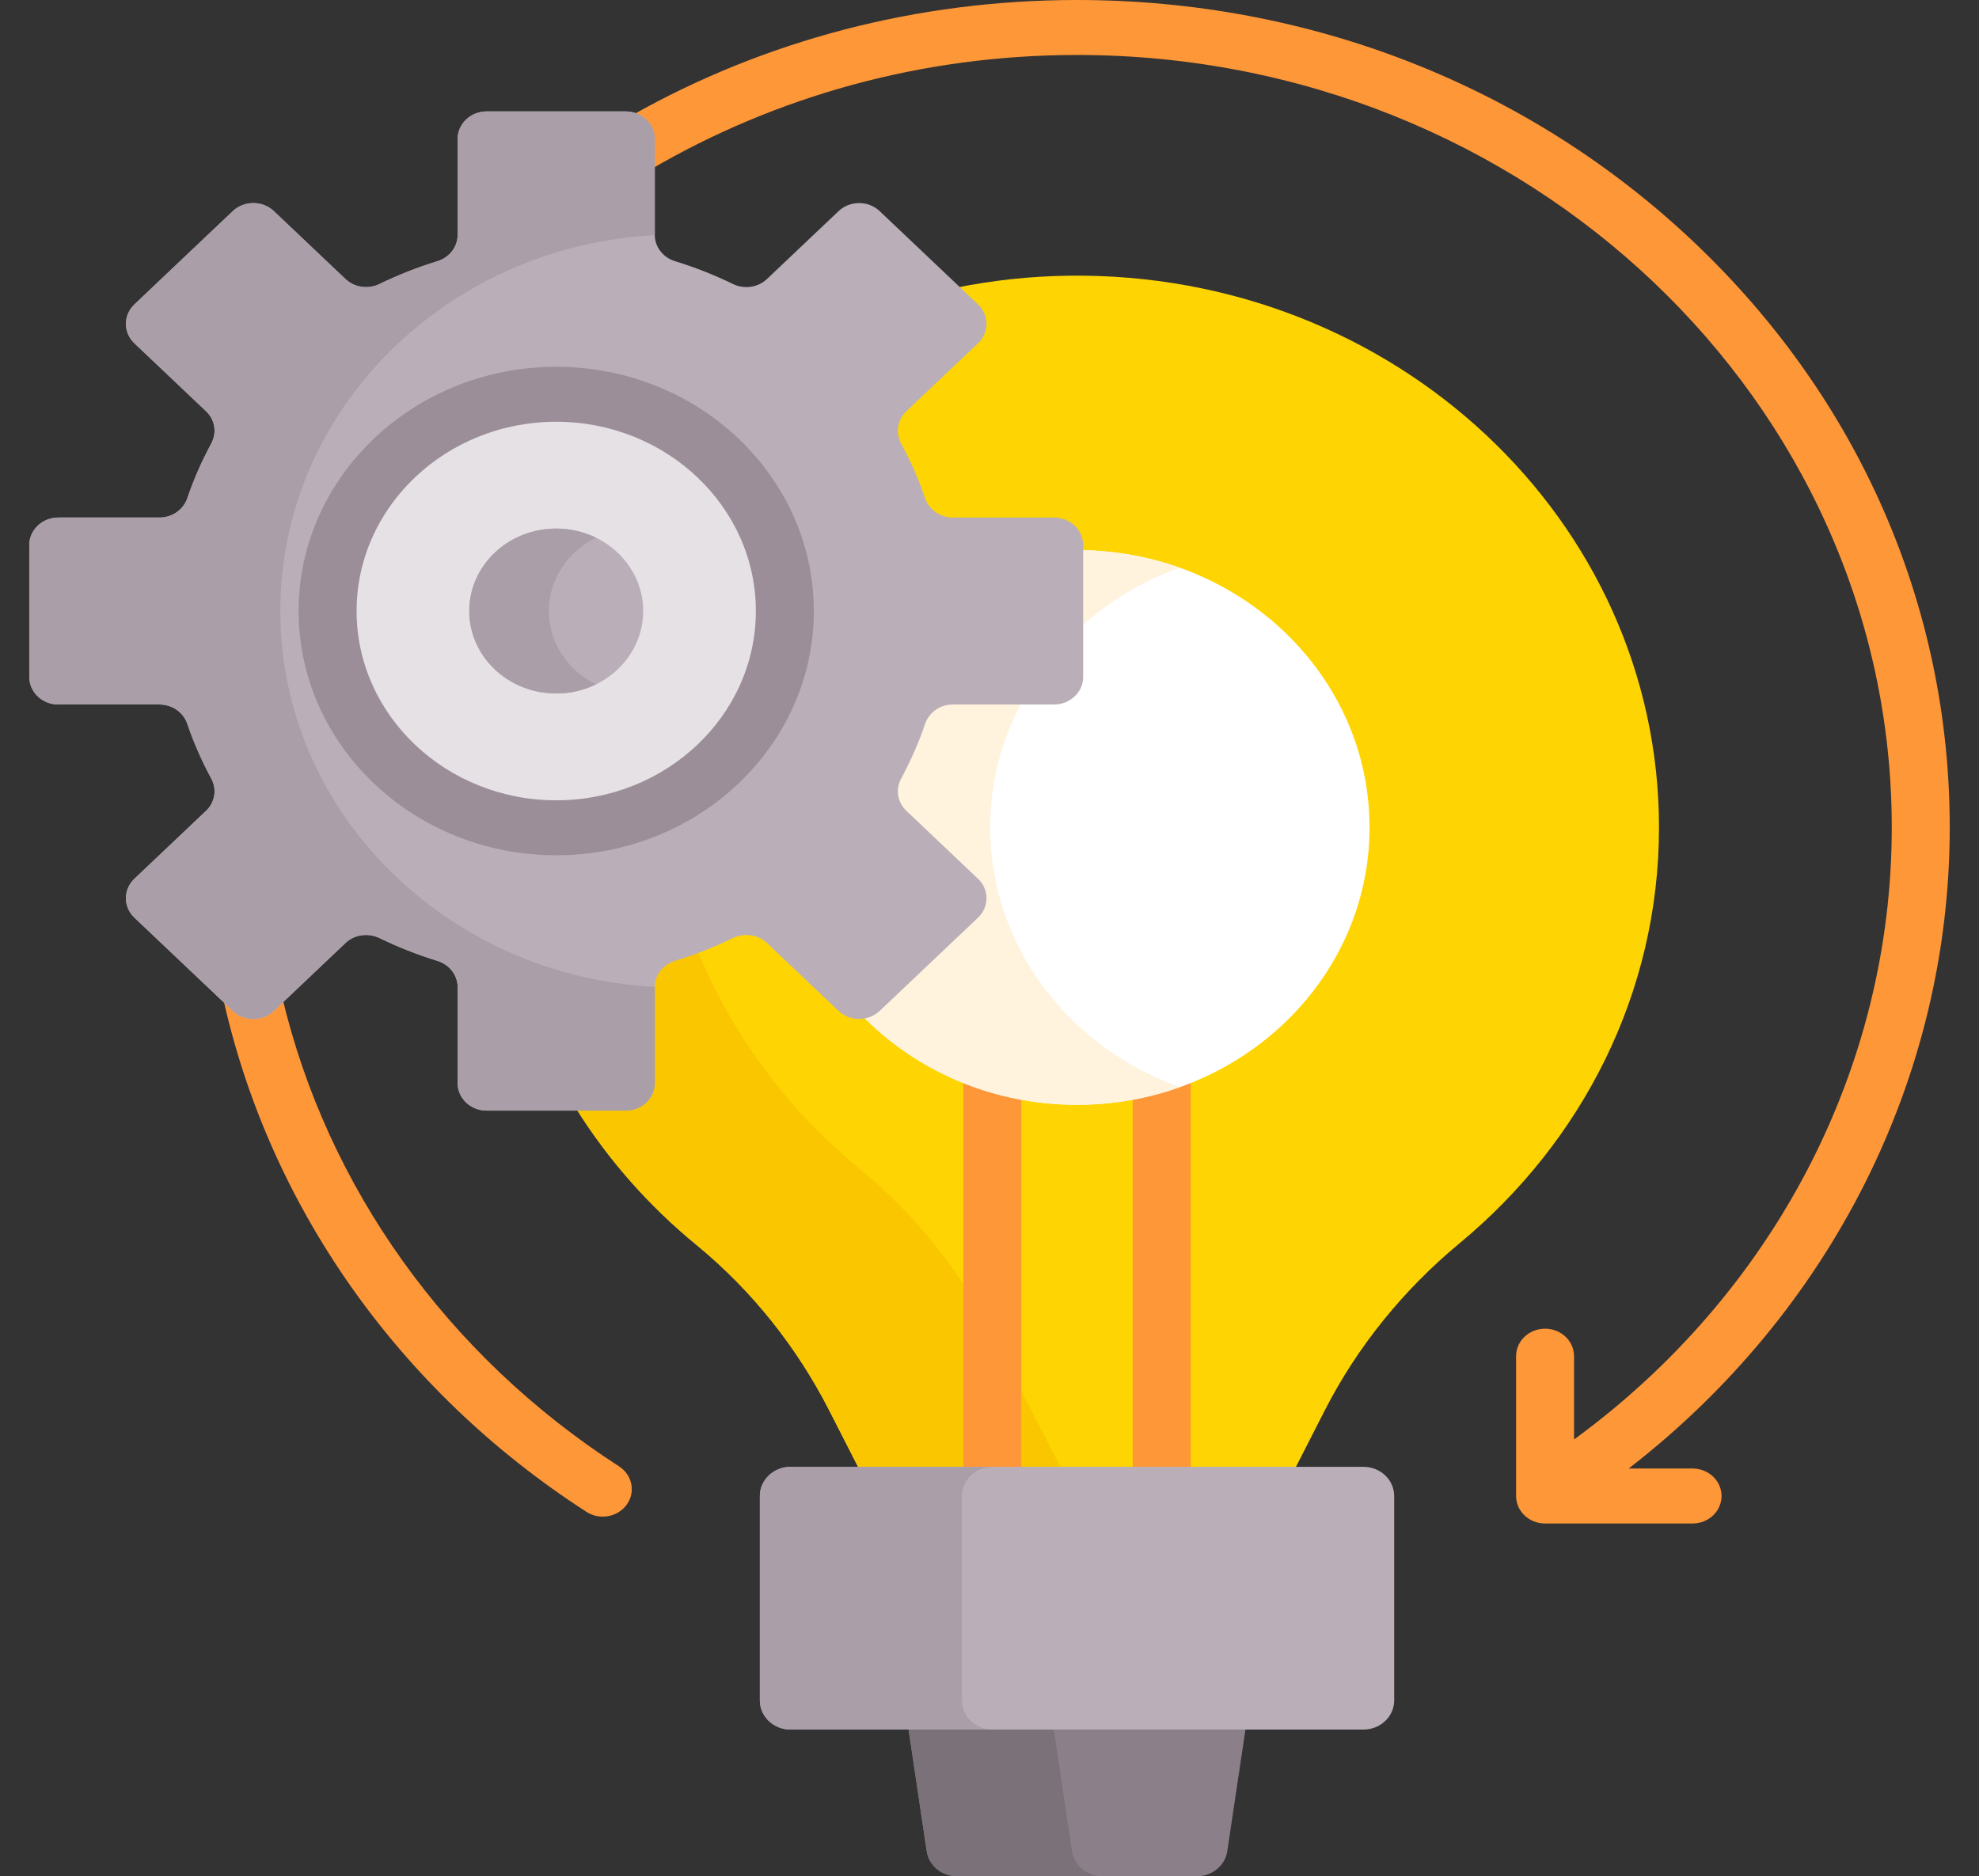 <svg width="135" height="128" viewBox="0 0 135 128" fill="none" xmlns="http://www.w3.org/2000/svg">
<rect x="0" y="0" width="135" height="128" fill="#333333" stroke="none"/>
<g clip-path="url(#clip0)">
<path d="M42.233 100.039C30.441 92.427 22.33 80.951 19.26 68.063L18.496 68.787C18.172 69.095 17.74 69.264 17.28 69.264C16.821 69.264 16.389 69.095 16.065 68.787L15.19 67.957C18.303 82.14 27.094 94.804 40.007 103.139C40.91 103.722 42.14 103.5 42.755 102.644C43.369 101.788 43.136 100.622 42.233 100.039V100.039Z" fill="#FE9738"/>
<path d="M115.46 100.182H111.103C124.902 89.501 133.004 73.493 133.004 56.447C133.004 41.37 126.812 27.195 115.567 16.533C104.323 5.872 89.372 0 73.47 0C62.595 0 52.167 2.747 43.063 7.893C43.83 8.056 44.405 8.706 44.405 9.482V11.548C52.867 6.606 62.822 3.75 73.47 3.75C104.116 3.75 129.049 27.39 129.049 56.447C129.049 72.859 121.005 88.243 107.376 98.201V92.518C107.376 91.483 106.491 90.643 105.399 90.643C104.307 90.643 103.421 91.483 103.421 92.518V102.057C103.421 103.093 104.307 103.932 105.399 103.932H115.46C116.552 103.932 117.437 103.093 117.437 102.057C117.437 101.022 116.552 100.182 115.46 100.182V100.182Z" fill="#FE9738"/>
<path d="M72.904 18.808C70.252 18.843 67.662 19.129 65.157 19.64L66.528 20.94C66.853 21.248 67.032 21.658 67.032 22.093C67.032 22.529 66.853 22.938 66.528 23.246L61.641 27.88C60.948 28.536 60.788 29.539 61.241 30.376C61.884 31.562 62.428 32.803 62.857 34.064C63.162 34.958 64.022 35.558 64.999 35.558H71.907C72.855 35.558 73.626 36.289 73.626 37.188V46.181C73.626 47.08 72.855 47.811 71.907 47.811H64.999C64.022 47.811 63.162 48.411 62.857 49.305C62.428 50.565 61.884 51.806 61.241 52.993C60.788 53.83 60.948 54.833 61.641 55.489L66.528 60.123C66.853 60.431 67.032 60.84 67.032 61.276C67.032 61.711 66.853 62.12 66.528 62.428L59.821 68.788C59.497 69.095 59.065 69.265 58.606 69.265C58.146 69.265 57.715 69.095 57.39 68.788L52.502 64.153C52.081 63.754 51.518 63.534 50.919 63.534C50.557 63.534 50.194 63.617 49.87 63.775C48.619 64.384 47.31 64.9 45.98 65.307C45.038 65.596 44.405 66.412 44.405 67.338V73.887C44.405 74.786 43.634 75.518 42.686 75.518H39.237C41.44 79.065 44.237 82.242 47.502 84.921C51.315 88.049 54.373 91.92 56.571 96.223L58.66 100.316H88.279L90.369 96.222C92.595 91.863 95.738 87.986 99.585 84.799C107.911 77.899 113.171 67.757 113.171 56.448C113.171 35.479 95.09 18.515 72.904 18.808V18.808Z" fill="#FED402"/>
<path d="M58.532 100.066H72.325L67.723 91.052C65.526 86.748 62.468 82.878 58.654 79.749C53.824 75.786 50.014 70.735 47.644 65C47.124 65.195 46.597 65.38 46.06 65.544C45.235 65.797 44.668 66.515 44.668 67.337V73.886C44.668 74.925 43.781 75.767 42.685 75.767H39.39C41.569 79.214 44.313 82.303 47.502 84.92C51.315 88.049 54.373 91.919 56.571 96.222L58.532 100.066Z" fill="#FAC600"/>
<path d="M77.269 74.767V100.317H81.224V73.609C79.967 74.121 78.643 74.512 77.269 74.767Z" fill="#FE9738"/>
<path d="M69.67 100.316V74.762C68.31 74.507 66.984 74.118 65.715 73.602V100.316H69.67Z" fill="#FE9738"/>
<path d="M73.626 37.53V46.181C73.626 47.08 72.855 47.811 71.906 47.811H64.999C64.022 47.811 63.161 48.411 62.857 49.304C62.428 50.565 61.884 51.806 61.241 52.992C60.788 53.829 60.948 54.832 61.64 55.488L66.528 60.123C66.853 60.43 67.032 60.84 67.032 61.275C67.032 61.711 66.853 62.12 66.528 62.428L59.821 68.787C59.539 69.055 59.176 69.218 58.784 69.256C62.431 73.013 67.659 75.369 73.469 75.369C84.491 75.369 93.425 66.897 93.425 56.448C93.425 46.047 84.575 37.61 73.626 37.53V37.53Z" fill="white"/>
<path d="M73.626 37.53V42.857C75.573 41.069 77.903 39.654 80.488 38.733C78.351 37.971 76.04 37.547 73.626 37.53Z" fill="#FFF3DE"/>
<path d="M67.55 56.447C67.55 53.335 68.346 50.4 69.75 47.811H64.999C64.022 47.811 63.162 48.411 62.858 49.304C62.428 50.565 61.885 51.806 61.242 52.992C60.788 53.829 60.949 54.832 61.641 55.488L66.528 60.123C66.853 60.43 67.032 60.84 67.032 61.275C67.032 61.711 66.853 62.12 66.528 62.428L59.822 68.787C59.539 69.055 59.176 69.218 58.785 69.256C62.432 73.013 67.66 75.369 73.47 75.369C75.941 75.369 78.305 74.94 80.488 74.162C72.93 71.469 67.55 64.555 67.55 56.447V56.447Z" fill="#FFF3DE"/>
<path d="M61.942 117.741L63.217 126.287C63.364 127.27 64.25 128 65.297 128H81.642C82.688 128 83.575 127.27 83.721 126.287L84.997 117.741H61.942Z" fill="#8B8089"/>
<path d="M73.126 126.287L71.888 117.991H61.98L63.217 126.287C63.364 127.27 64.251 128 65.297 128H75.206C74.159 128 73.272 127.27 73.126 126.287Z" fill="#7B7179"/>
<path d="M73.89 46.181V37.188C73.89 36.149 73.002 35.307 71.906 35.307H64.999C64.132 35.307 63.375 34.77 63.108 33.987C62.669 32.696 62.121 31.452 61.476 30.262C61.079 29.529 61.212 28.639 61.827 28.057L66.715 23.422C67.489 22.688 67.489 21.498 66.715 20.763L60.008 14.404C59.233 13.67 57.978 13.67 57.203 14.404L52.316 19.038C51.701 19.621 50.763 19.748 49.99 19.371C48.735 18.76 47.422 18.24 46.061 17.823C45.235 17.571 44.668 16.853 44.668 16.031V9.482C44.668 8.443 43.781 7.601 42.685 7.601H33.201C32.105 7.601 31.218 8.443 31.218 9.482V16.031C31.218 16.853 30.651 17.571 29.825 17.824C28.464 18.241 27.151 18.76 25.896 19.371C25.123 19.748 24.185 19.621 23.57 19.039L18.683 14.404C17.908 13.67 16.653 13.67 15.878 14.404L9.172 20.763C8.397 21.498 8.397 22.688 9.172 23.422L14.059 28.057C14.674 28.639 14.807 29.529 14.41 30.262C13.766 31.452 13.217 32.696 12.778 33.987C12.511 34.77 11.754 35.307 10.887 35.307H3.98C2.884 35.307 1.997 36.149 1.997 37.188V46.181C1.997 47.219 2.884 48.061 3.98 48.061H10.887C11.754 48.061 12.512 48.598 12.778 49.381C13.218 50.672 13.766 51.917 14.41 53.107C14.807 53.84 14.674 54.729 14.059 55.312L9.172 59.946C8.397 60.68 8.397 61.871 9.172 62.605L15.878 68.964C16.653 69.698 17.908 69.698 18.683 68.964L23.57 64.33C24.185 63.747 25.123 63.621 25.896 63.997C27.151 64.608 28.464 65.128 29.825 65.545C30.651 65.798 31.218 66.515 31.218 67.338V73.887C31.218 74.926 32.105 75.767 33.201 75.767H42.685C43.781 75.767 44.668 74.926 44.668 73.887V67.338C44.668 66.515 45.235 65.797 46.061 65.545C47.422 65.128 48.735 64.608 49.99 63.997C50.763 63.621 51.701 63.747 52.316 64.33L57.203 68.964C57.978 69.698 59.233 69.698 60.008 68.964L66.715 62.605C67.489 61.871 67.489 60.68 66.715 59.946L61.827 55.312C61.212 54.729 61.079 53.84 61.476 53.107C62.121 51.917 62.669 50.672 63.108 49.381C63.375 48.598 64.132 48.061 64.999 48.061H71.906C73.002 48.061 73.89 47.219 73.89 46.181V46.181Z" fill="#BAAFB9"/>
<path d="M19.123 41.684C19.123 27.99 30.427 16.801 44.669 16.042C44.669 16.038 44.668 16.035 44.668 16.031V9.482C44.668 8.443 43.781 7.601 42.685 7.601H33.201C32.105 7.601 31.218 8.443 31.218 9.482V16.031C31.218 16.853 30.651 17.571 29.825 17.824C28.464 18.241 27.151 18.76 25.896 19.371C25.123 19.748 24.185 19.621 23.57 19.039L18.683 14.404C17.908 13.67 16.653 13.67 15.878 14.404L9.172 20.763C8.397 21.498 8.397 22.688 9.172 23.422L14.059 28.057C14.674 28.639 14.807 29.529 14.41 30.262C13.766 31.452 13.218 32.696 12.778 33.987C12.511 34.77 11.754 35.307 10.887 35.307H3.98C2.884 35.307 1.997 36.149 1.997 37.188V46.181C1.997 47.219 2.884 48.061 3.98 48.061H10.887C11.754 48.061 12.512 48.598 12.778 49.381C13.218 50.672 13.766 51.917 14.41 53.107C14.807 53.84 14.674 54.729 14.059 55.312L9.172 59.946C8.397 60.68 8.397 61.871 9.172 62.605L15.878 68.964C16.653 69.698 17.908 69.698 18.683 68.964L23.571 64.33C24.185 63.747 25.123 63.621 25.896 63.997C27.151 64.608 28.464 65.128 29.826 65.545C30.651 65.798 31.218 66.515 31.218 67.338V73.887C31.218 74.926 32.105 75.767 33.201 75.767H42.686C43.781 75.767 44.669 74.926 44.669 73.887V67.338C44.669 67.334 44.67 67.33 44.67 67.326C30.427 66.568 19.123 55.378 19.123 41.684V41.684Z" fill="#AA9EA9"/>
<path d="M37.943 56.472C46.557 56.472 53.54 49.851 53.54 41.684C53.54 33.517 46.557 26.897 37.943 26.897C29.33 26.897 22.347 33.517 22.347 41.684C22.347 49.851 29.33 56.472 37.943 56.472Z" fill="#E5E1E5"/>
<path d="M37.943 58.347C28.253 58.347 20.37 50.872 20.37 41.684C20.37 32.496 28.253 25.022 37.943 25.022C47.634 25.022 55.517 32.496 55.517 41.684C55.517 50.872 47.634 58.347 37.943 58.347ZM37.943 28.772C30.434 28.772 24.325 34.564 24.325 41.684C24.325 48.804 30.434 54.597 37.943 54.597C45.453 54.597 51.562 48.804 51.562 41.684C51.562 34.564 45.453 28.772 37.943 28.772V28.772Z" fill="#9B8E99"/>
<path d="M37.943 47.309C41.22 47.309 43.876 44.791 43.876 41.684C43.876 38.578 41.22 36.059 37.943 36.059C34.667 36.059 32.011 38.578 32.011 41.684C32.011 44.791 34.667 47.309 37.943 47.309Z" fill="#BAAFB9"/>
<path d="M37.442 41.684C37.442 39.506 38.749 37.618 40.659 36.684C39.845 36.285 38.922 36.059 37.943 36.059C34.667 36.059 32.011 38.578 32.011 41.684C32.011 44.791 34.667 47.309 37.943 47.309C38.922 47.309 39.845 47.083 40.659 46.685C38.749 45.75 37.442 43.862 37.442 41.684Z" fill="#AA9EA9"/>
<path d="M93.006 117.991H53.934C52.774 117.991 51.834 117.099 51.834 115.999V102.057C51.834 100.957 52.774 100.066 53.934 100.066H93.006C94.166 100.066 95.106 100.957 95.106 102.057V115.999C95.106 117.099 94.166 117.991 93.006 117.991Z" fill="#BAAFB9"/>
<path d="M65.624 115.999V102.058C65.624 100.958 66.565 100.066 67.725 100.066H53.934C52.774 100.066 51.834 100.958 51.834 102.058V115.999C51.834 117.099 52.774 117.991 53.934 117.991H67.725C66.565 117.991 65.624 117.099 65.624 115.999Z" fill="#AA9EA9"/>
</g>
<defs>
<clipPath id="clip0">
<rect width="135" height="128" fill="white"/>
</clipPath>
</defs>
</svg>
